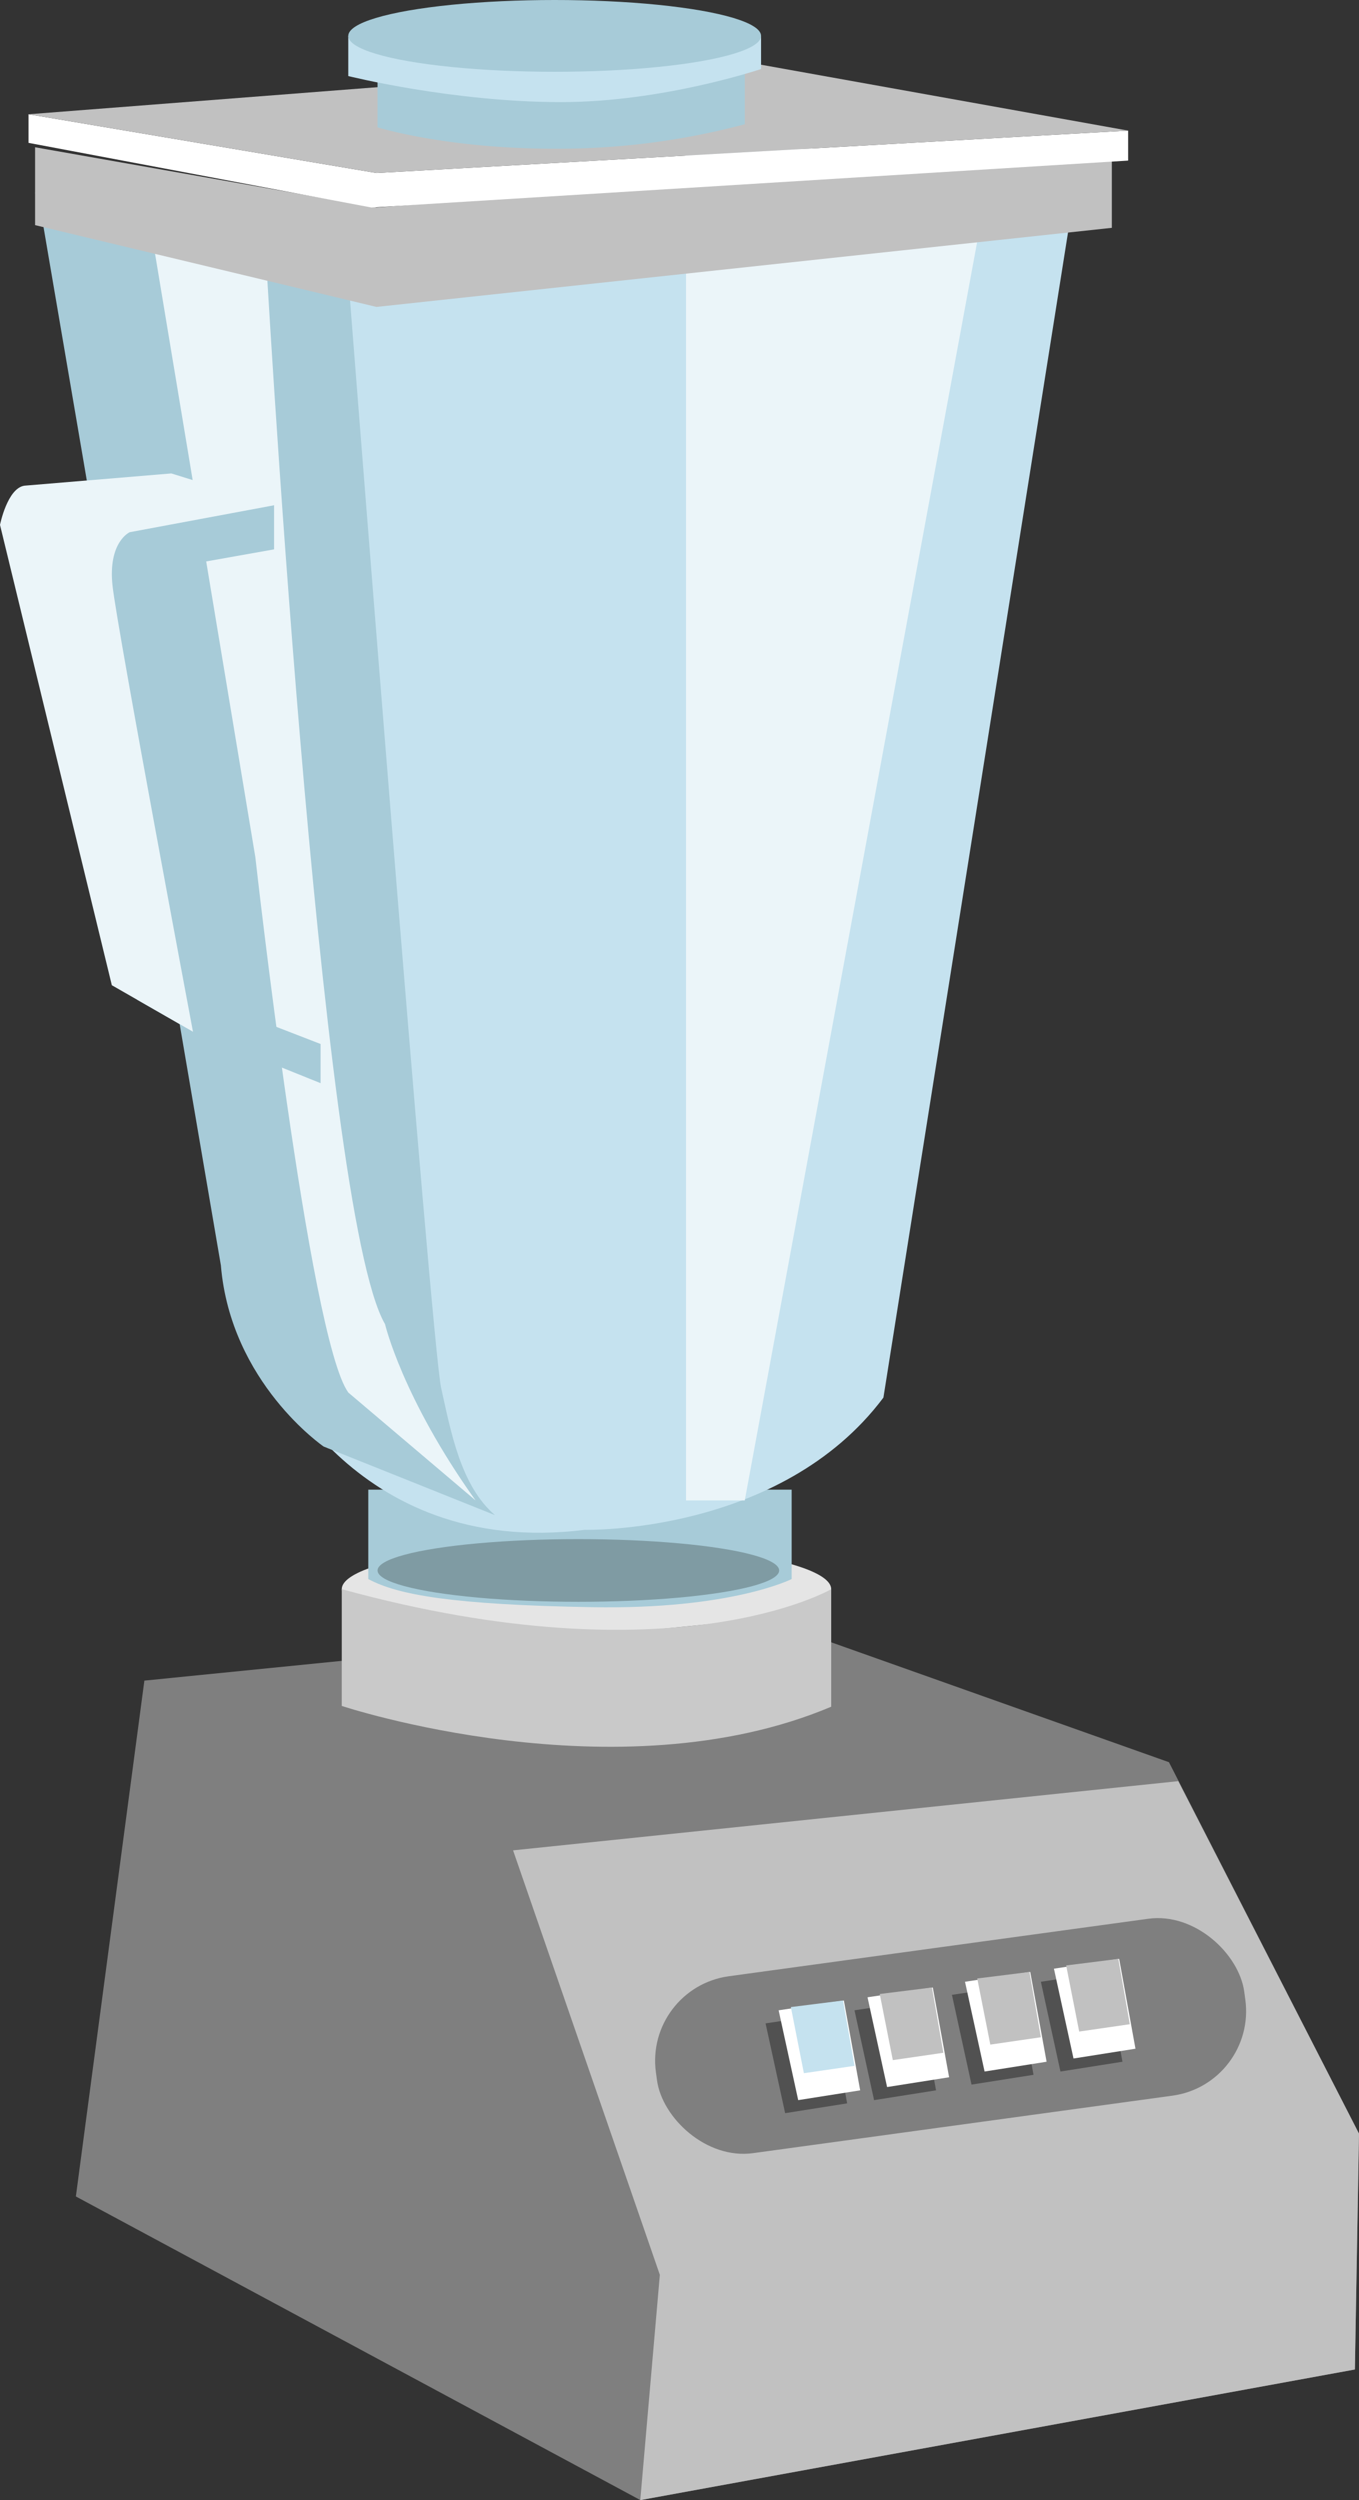 <svg xmlns="http://www.w3.org/2000/svg" viewBox="0 0 277.67 510.49"><rect x="0" y="0" width="277.67" height="510.49" fill="#333333" stroke="none"/><defs><style>.cls-1{fill:#e5e5e5;}.cls-2{fill:#7f7f7f;}.cls-3{fill:#c1c1c1;}.cls-4{fill:#c9c9c9;}.cls-5{fill:#515151;}.cls-6{fill:#fff;}.cls-7{fill:#c5e2ef;}.cls-8{fill:#a7cbd8;}.cls-9{fill:#7f9ba3;}.cls-10{fill:#ebf5f9;}</style></defs><title>Asset 1</title><g id="Layer_2" data-name="Layer 2"><g id="Layer_5" data-name="Layer 5"><ellipse class="cls-1" cx="119.83" cy="324.49" rx="50" ry="9.33"/><polygon class="cls-2" points="276.83 483.82 277.67 435.66 238.84 359.82 156.17 330.49 29.5 343.16 15.5 448.49 130.84 510.49 276.83 483.82"/><polygon class="cls-3" points="130.82 510.49 134.82 464.49 104.83 377.82 240.74 363.69 277.67 435.66 276.83 483.82 130.82 510.49"/><path class="cls-4" d="M69.83,324.49v23.84s56.17,18.66,100,.16v-24S137.83,343.16,69.83,324.49Z"/><rect class="cls-2" x="133.54" y="397.5" width="121.33" height="36.46" rx="17.42" ry="17.42" transform="translate(-54.6 30.19) rotate(-7.8)"/><polygon class="cls-5" points="156.42 413.15 160.42 431.48 173.09 429.48 169.75 411.15 156.42 413.15"/><polygon class="cls-6" points="159.09 410.48 163.09 428.82 175.75 426.82 172.42 408.48 159.09 410.48"/><polygon class="cls-7" points="164.25 423.32 174.59 421.82 172.25 408.48 161.59 409.82 164.25 423.32"/><polygon class="cls-5" points="174.59 410.48 178.59 428.82 191.25 426.82 187.92 408.48 174.59 410.48"/><polygon class="cls-6" points="177.25 407.82 181.25 426.15 193.92 424.15 190.59 405.82 177.25 407.82"/><polygon class="cls-3" points="182.42 420.65 192.75 419.15 190.42 405.82 179.75 407.15 182.42 420.65"/><polygon class="cls-5" points="194.5 407.32 198.5 425.65 211.17 423.65 207.84 405.32 194.5 407.32"/><polygon class="cls-6" points="197.17 404.65 201.17 422.98 213.84 420.98 210.5 402.65 197.17 404.65"/><polygon class="cls-3" points="202.34 417.48 212.67 415.98 210.34 402.65 199.67 403.98 202.34 417.48"/><polygon class="cls-5" points="212.67 404.65 216.67 422.98 229.34 420.98 226 402.65 212.67 404.65"/><polygon class="cls-6" points="215.34 401.98 219.34 420.32 232 418.32 228.67 399.98 215.34 401.98"/><polygon class="cls-3" points="220.5 414.82 230.84 413.32 228.5 399.98 217.84 401.32 220.5 414.82"/><path class="cls-8" d="M75.25,304.17h86.5v18.25s-12.25,6.25-40.75,5.75-39.75-2.5-45.75-5.75Z"/><ellipse class="cls-9" cx="118.17" cy="320.67" rx="41.03" ry="6.4"/><path class="cls-7" d="M9.83,46.37c-.33,9,44.67,231,44.67,231s17,41,65,35c0,0,40,1,61-27l39-246L82,56.37l-74.83-17Z"/><polygon class="cls-10" points="140.17 42.37 140.17 306.37 152.17 306.37 203.17 30.37 140.17 30.37 140.17 42.37"/><path class="cls-8" d="M8.13,41.9l63,14.47s17,218,19,227,4,20,11,26l-35-14s-19-13-21-37Z"/><path class="cls-10" d="M97.17,306.37c-15-21-18.5-36-18.5-36-13.5-23-24.5-221-24.5-221L30.33,43.7,52.17,175s11,98.34,19,109.34Z"/><path class="cls-8" d="M56,103.17v9l-19.67,3.5s-3-1-2.66,3.5l11.15,86,20.68,8v8l-26.07-10.5L28,204.12,17,103.17Z"/><path class="cls-10" d="M35,96.67l21,6.5-29.5,5.5s-4.5,2-3.5,11,16.43,91,16.43,91l-16.58-9.5L0,107.17s1.5-7.5,5-8Z"/><polygon class="cls-3" points="7.17 30.07 7.17 45.97 76.92 62.67 227.17 46.52 227.17 30.37 76.92 42.37 7.17 30.07"/><polygon class="cls-6" points="5.83 23.33 5.83 29.17 75.89 42.37 230.5 32.79 230.5 26.67 76.92 35.33 5.83 23.33"/><polygon class="cls-3" points="5.83 23.33 149.67 12.17 230.5 26.67 76.92 35.33 5.83 23.33"/><path class="cls-8" d="M77.14,14V26s14,4.37,36.19,4.37a148.22,148.22,0,0,0,38.84-5v-14Z"/><path class="cls-7" d="M114.65,20.85c20.85,0,40.85-6.76,40.85-6.76V7.33H71.16v8.2S92.46,20.85,114.65,20.85Z"/><ellipse class="cls-8" cx="113.33" cy="7.33" rx="42.17" ry="7.33"/></g></g></svg>